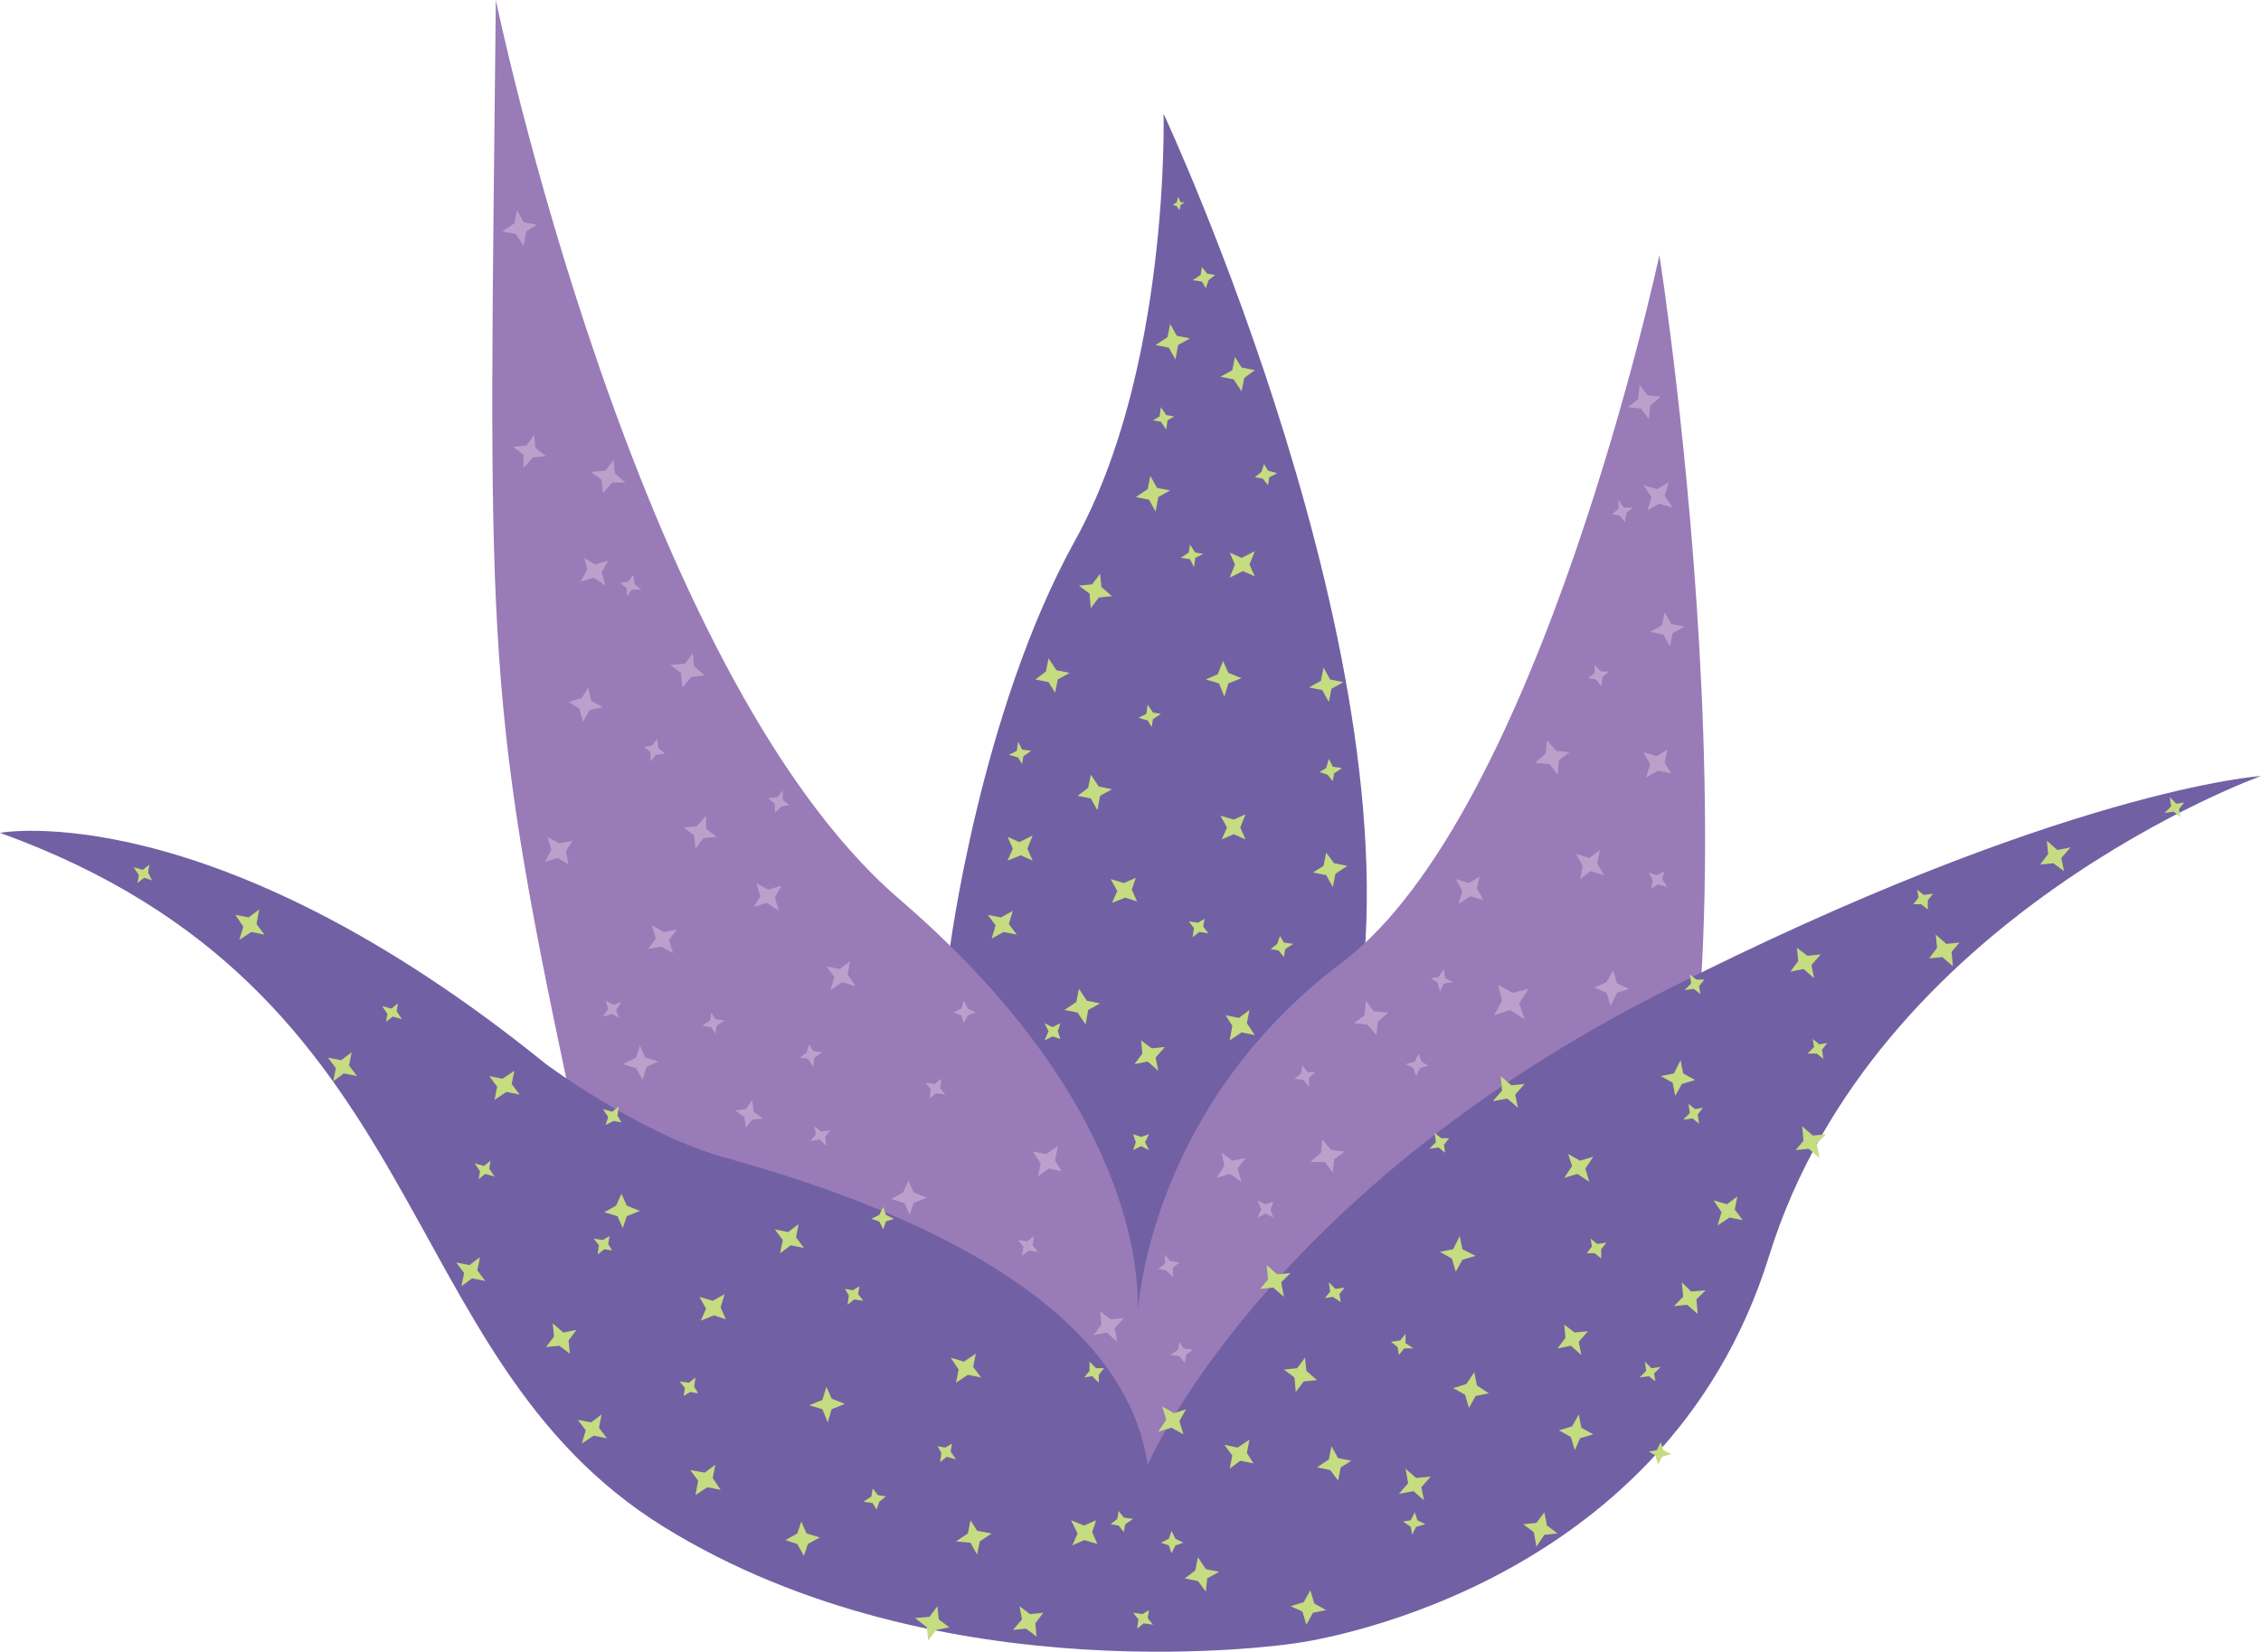 <svg id="Layer_1" data-name="Layer 1" xmlns="http://www.w3.org/2000/svg" width="171" height="125" viewBox="0 0 171 125">
  <defs>
    <style>
      .cls-1 {
        fill: #7260a4;
      }

      .cls-2 {
        fill: #997bb7;
      }

      .cls-3 {
        fill: #c5dc80;
      }

      .cls-4 {
        fill: #bca0cb;
      }
    </style>
  </defs>
  <title>succulent-purple-agave</title>
  <g>
    <path class="cls-1" d="M3969.8,192.7s2.3-18.1,9.5-31.1,6.7-32.3,6.7-32.3,19.7,42.2,14.5,68.9c-3.3,17.1-16.4,22.3-16.4,22.3Z" transform="translate(-3898 -120.7)"/>
    <path class="cls-2" d="M3935.5,120.7s10.5,50.8,30.5,68,18,31.8,18,31.8,0.5-15.7,15.5-27,24-53.5,24-53.5,9.5,60.5-3,82-47.5,15.3-47.5,15.3-25.5-3.7-32-34.2S3935,168.7,3935.5,120.7Z" transform="translate(-3898 -120.7)"/>
    <path class="cls-1" d="M3898,183.7s16-3,41.3,17.5c0,0,7,5.2,13.3,7s30,8.3,32.2,23.3c0,0,8.8-20.5,39-35.8s45.2-16.3,45.2-16.3-29.2,10.5-37.2,36.3S3996,245,3996,245s-26.8,4.2-47.8-8.8S3931.2,195.7,3898,183.7Z" transform="translate(-3898 -120.7)"/>
    <polygon class="cls-3" points="19.6 68.8 19.4 69.9 20 70.7 19 70.5 18.1 71.1 18.4 70.1 17.8 69.2 18.8 69.4 19.6 68.8"/>
    <polygon class="cls-3" points="26.6 79.6 26.4 80.6 27 81.4 26 81.2 25.2 81.8 25.4 80.8 24.8 80 25.8 80.2 26.6 79.6"/>
    <polygon class="cls-3" points="38.9 81 38.7 82 39.3 82.8 38.3 82.6 37.4 83.2 37.6 82.2 37 81.4 38 81.6 38.9 81"/>
    <polygon class="cls-3" points="36.3 95.1 36.1 96.1 36.7 96.9 35.7 96.7 34.9 97.3 35.1 96.3 34.5 95.5 35.5 95.7 36.3 95.1"/>
    <polygon class="cls-3" points="47 90.3 47.4 91.2 48.4 91.6 47.4 92 47.1 92.9 46.7 92 45.7 91.7 46.6 91.2 47 90.3"/>
    <polygon class="cls-3" points="62.5 104.9 62.9 105.8 63.9 106.2 62.9 106.6 62.6 107.6 62.2 106.6 61.2 106.3 62.2 105.9 62.5 104.9"/>
    <polygon class="cls-3" points="46.1 93.5 46 94.1 46.3 94.6 45.7 94.5 45.2 94.9 45.3 94.2 44.9 93.7 45.6 93.8 46.1 93.5"/>
    <polygon class="cls-3" points="43.6 100.6 43 101.4 43.1 102.4 42.3 101.8 41.3 101.9 41.9 101.1 41.8 100.1 42.6 100.8 43.6 100.6"/>
    <polygon class="cls-3" points="60.4 92.6 60.2 93.6 60.8 94.4 59.8 94.2 59 94.8 59.2 93.8 58.6 93 59.6 93.2 60.4 92.6"/>
    <polygon class="cls-3" points="54.9 99.8 54 99.5 53 99.9 53.4 99 52.9 98.1 53.9 98.4 54.8 97.9 54.5 98.9 54.9 99.8"/>
    <polygon class="cls-3" points="54.1 110.8 53.9 111.8 54.5 112.7 53.5 112.5 52.6 113.1 52.8 112 52.2 111.2 53.3 111.4 54.1 110.8"/>
    <polygon class="cls-3" points="45.5 107 45.3 108 45.9 108.8 44.9 108.6 44 109.2 44.3 108.2 43.7 107.4 44.7 107.6 45.5 107"/>
    <polygon class="cls-3" points="52.6 104.2 52.5 104.9 52.8 105.4 52.2 105.3 51.7 105.6 51.8 105 51.4 104.5 52.1 104.6 52.6 104.2"/>
    <polygon class="cls-3" points="81.1 116.9 81.5 116 81 115 82 115.4 82.9 115 82.6 115.9 83 116.8 82 116.5 81.1 116.9"/>
    <polygon class="cls-3" points="84 115.3 84.5 114.9 84.6 114.3 85 114.8 85.7 114.9 85.1 115.3 85 115.9 84.6 115.4 84 115.3"/>
    <polygon class="cls-3" points="69.2 122.4 70.3 122.3 70.9 121.5 71 122.5 71.8 123.1 70.8 123.3 70.2 124.1 70.1 123.1 69.2 122.4"/>
    <polygon class="cls-3" points="89.6 119.4 90.4 118.8 90.6 117.8 91.2 118.7 92.2 118.9 91.3 119.4 91.2 120.4 90.6 119.6 89.6 119.4"/>
    <polygon class="cls-3" points="60.6 115.1 61 116 62 116.3 61.1 116.8 60.8 117.7 60.3 116.8 59.4 116.5 60.3 116 60.6 115.1"/>
    <polygon class="cls-3" points="72.3 116.6 73.2 116 73.4 115 73.9 115.8 75 116 74.1 116.6 73.9 117.6 73.4 116.7 72.3 116.6"/>
    <polygon class="cls-3" points="65.3 113.6 65.9 113.2 66 112.6 66.4 113.1 67 113.2 66.5 113.6 66.3 114.2 66 113.7 65.3 113.6"/>
    <polygon class="cls-3" points="46.8 83.7 46.7 84.4 47 84.9 46.4 84.8 45.8 85.1 46 84.5 45.6 83.9 46.3 84.1 46.8 83.7"/>
    <polygon class="cls-3" points="66.8 91.3 67 91.9 67.6 92.2 67 92.4 66.8 93 66.5 92.4 65.9 92.2 66.5 91.9 66.8 91.3"/>
    <polygon class="cls-3" points="82.4 103 82.9 103.5 83.5 103.5 83.1 104 83.1 104.6 82.6 104.1 82 104.2 82.4 103.7 82.4 103"/>
    <polygon class="cls-3" points="37.1 87.8 37 88.4 37.4 89 36.7 88.8 36.2 89.2 36.3 88.6 35.9 88 36.6 88.2 37.1 87.8"/>
    <polygon class="cls-3" points="30.1 75.9 30 76.5 30.4 77.1 29.7 76.9 29.2 77.3 29.3 76.7 28.9 76.1 29.6 76.3 30.1 75.9"/>
    <polygon class="cls-3" points="73.8 102.4 73.6 103.4 74.2 104.2 73.2 104 72.3 104.6 72.5 103.6 71.9 102.7 72.9 103 73.8 102.4"/>
    <polygon class="cls-3" points="78.9 122 78.3 122.8 78.4 123.8 77.6 123.2 76.6 123.3 77.3 122.5 77.1 121.5 77.9 122.1 78.9 122"/>
    <polygon class="cls-3" points="72 109.2 71.9 109.8 72.3 110.4 71.6 110.2 71.1 110.6 71.2 109.9 70.9 109.4 71.5 109.5 72 109.2"/>
    <polygon class="cls-3" points="65 97.3 64.9 97.9 65.3 98.4 64.6 98.3 64.1 98.7 64.2 98 63.9 97.5 64.5 97.6 65 97.3"/>
    <polygon class="cls-4" points="68.7 89.3 69.1 90.2 70.1 90.6 69.1 91 68.8 91.9 68.4 91 67.4 90.7 68.3 90.2 68.7 89.3"/>
    <polygon class="cls-4" points="64.3 72.7 64.1 73.7 64.7 74.6 63.7 74.3 62.8 74.9 63.1 73.9 62.5 73.1 63.5 73.3 64.3 72.7"/>
    <polygon class="cls-4" points="55.6 84 56.4 83.9 56.9 83.2 57 84.1 57.7 84.6 56.9 84.7 56.4 85.3 56.3 84.5 55.6 84"/>
    <polygon class="cls-4" points="48.4 79.1 48.8 80 49.8 80.3 48.9 80.7 48.6 81.7 48.1 80.8 47.1 80.5 48.1 80 48.4 79.1"/>
    <polygon class="cls-4" points="60.5 80 61 79.6 61.2 79 61.5 79.5 62.2 79.6 61.6 80 61.5 80.7 61.1 80.1 60.5 80"/>
    <polygon class="cls-4" points="53.1 77.6 53.7 77.2 53.8 76.6 54.1 77.1 54.8 77.2 54.2 77.6 54.1 78.2 53.8 77.7 53.1 77.6"/>
    <polygon class="cls-4" points="72.9 75.7 73.2 76.3 73.8 76.6 73.2 76.8 72.9 77.4 72.7 76.8 72.1 76.6 72.7 76.3 72.9 75.7"/>
    <polygon class="cls-4" points="80 86.7 79.8 87.8 80.3 88.6 79.3 88.4 78.5 89 78.7 88 78.1 87.1 79.1 87.3 80 86.7"/>
    <polygon class="cls-4" points="62.8 85.5 62.4 86 62.5 86.7 62 86.2 61.3 86.3 61.7 85.8 61.6 85.2 62.1 85.6 62.8 85.5"/>
    <polygon class="cls-4" points="78.2 93.5 78.1 94.2 78.5 94.7 77.8 94.6 77.3 95 77.4 94.3 77 93.8 77.7 93.9 78.2 93.5"/>
    <polygon class="cls-4" points="71.2 81.6 71.1 82.3 71.5 82.8 70.8 82.7 70.3 83.1 70.4 82.4 70 81.9 70.7 82 71.2 81.6"/>
    <polygon class="cls-3" points="88.6 115.8 88.9 116.4 89.5 116.7 88.9 116.9 88.6 117.5 88.4 116.9 87.8 116.7 88.4 116.4 88.6 115.8"/>
    <polygon class="cls-3" points="86.9 121.8 86.8 122.4 87.2 122.9 86.5 122.8 86 123.2 86.1 122.5 85.7 122 86.4 122.1 86.9 121.8"/>
    <polygon class="cls-3" points="99.1 120.3 99.4 121.3 100.3 121.8 99.3 122 98.8 122.9 98.5 121.9 97.6 121.5 98.6 121.2 99.1 120.3"/>
    <polygon class="cls-3" points="106.3 111.1 107.1 111.8 108.2 111.7 107.5 112.5 107.7 113.5 106.9 112.8 105.8 113 106.5 112.2 106.3 111.1"/>
    <polygon class="cls-3" points="107 114.4 107.2 115 107.8 115.3 107.1 115.5 106.8 116.1 106.7 115.5 106.1 115.1 106.7 115 107 114.4"/>
    <polygon class="cls-3" points="119.4 107 119.6 108 120.5 108.5 119.5 108.8 119.1 109.7 118.8 108.7 117.9 108.2 118.9 107.9 119.4 107"/>
    <polygon class="cls-3" points="117.8 116 116.8 116.1 116.2 117 116 115.9 115.2 115.3 116.2 115.2 116.8 114.4 117 115.4 117.8 116"/>
    <polygon class="cls-3" points="124.4 103 124.9 103.5 125.6 103.4 125.1 103.9 125.2 104.5 124.7 104.1 124 104.2 124.5 103.7 124.4 103"/>
    <polygon class="cls-3" points="125.6 109.1 125.8 109.7 126.4 110 125.7 110.2 125.4 110.8 125.2 110.1 124.7 109.8 125.3 109.7 125.6 109.1"/>
    <polygon class="cls-3" points="11.3 65.4 11.2 66 11.5 66.6 10.9 66.4 10.4 66.8 10.5 66.2 10.1 65.6 10.8 65.8 11.3 65.4"/>
    <polygon class="cls-3" points="154.8 63.6 154.9 64.6 154.3 65.4 155.3 65.3 156.1 65.9 155.9 64.9 156.6 64.1 155.6 64.3 154.8 63.6"/>
    <polygon class="cls-3" points="146.4 70.7 146.5 71.7 145.9 72.5 146.9 72.4 147.7 73.1 147.6 72 148.2 71.3 147.2 71.4 146.4 70.7"/>
    <polygon class="cls-3" points="135.9 71.7 136 72.7 135.4 73.5 136.4 73.3 137.2 74 137 73 137.7 72.2 136.7 72.3 135.9 71.7"/>
    <polygon class="cls-3" points="136.3 85.2 136.4 86.3 135.8 87 136.8 86.9 137.6 87.6 137.4 86.5 138.1 85.8 137.1 85.9 136.3 85.2"/>
    <polygon class="cls-3" points="127.1 80.2 126.6 81.2 125.6 81.4 126.5 81.9 126.7 82.9 127.2 82 128.2 81.7 127.3 81.2 127.1 80.2"/>
    <polygon class="cls-3" points="110.4 93.5 109.9 94.5 108.9 94.7 109.8 95.2 110.1 96.2 110.6 95.3 111.6 95 110.6 94.5 110.4 93.5"/>
    <polygon class="cls-3" points="127.7 83.5 127.8 84.2 127.3 84.7 128 84.6 128.5 85 128.4 84.3 128.8 83.8 128.2 83.9 127.7 83.5"/>
    <polygon class="cls-3" points="129.6 90.8 130.2 91.7 129.9 92.7 130.8 92.1 131.8 92.3 131.2 91.5 131.4 90.5 130.6 91.1 129.6 90.8"/>
    <polygon class="cls-3" points="113.5 81.4 113.6 82.5 112.9 83.3 114 83.1 114.8 83.8 114.6 82.8 115.3 82 114.3 82.1 113.5 81.4"/>
    <polygon class="cls-3" points="118.3 89.1 119.3 88.8 120.2 89.4 119.9 88.4 120.5 87.5 119.5 87.8 118.6 87.3 118.9 88.2 118.3 89.1"/>
    <polygon class="cls-3" points="118.3 100.2 118.4 101.2 117.8 102 118.8 101.8 119.6 102.5 119.4 101.5 120.1 100.7 119.1 100.8 118.3 100.2"/>
    <polygon class="cls-3" points="127.2 97 127.3 98.1 126.6 98.8 127.6 98.7 128.4 99.4 128.3 98.3 129 97.6 127.9 97.7 127.2 97"/>
    <polygon class="cls-3" points="120.3 93.7 120.4 94.3 120 94.8 120.6 94.8 121.1 95.2 121.1 94.5 121.5 94 120.8 94.1 120.3 93.7"/>
    <polygon class="cls-3" points="89.5 108.5 89.2 107.5 89.7 106.6 88.8 106.9 87.9 106.4 88.2 107.4 87.6 108.3 88.6 108 89.5 108.5"/>
    <polygon class="cls-3" points="102.2 110.5 101.2 110.3 100.7 109.4 100.5 110.4 99.6 111 100.6 111.2 101.2 112 101.4 111 102.2 110.5"/>
    <polygon class="cls-3" points="111.5 103.8 110.9 104.7 109.9 105 110.8 105.5 111.1 106.5 111.6 105.6 112.6 105.4 111.7 104.8 111.5 103.8"/>
    <polygon class="cls-4" points="57.2 66.8 58.1 67.3 59.1 67 58.6 67.9 58.9 68.9 58 68.3 57 68.6 57.5 67.8 57.2 66.8"/>
    <polygon class="cls-4" points="85 99.7 84.3 100.5 84.5 101.5 83.7 100.8 82.7 101 83.3 100.2 83.2 99.2 84 99.8 85 99.7"/>
    <polygon class="cls-4" points="58.1 60.4 58.8 60.3 59.2 59.8 59.2 60.5 59.7 60.9 59.1 61 58.6 61.5 58.6 60.8 58.1 60.4"/>
    <polygon class="cls-4" points="45.8 75.7 46.4 76 47 75.8 46.6 76.4 46.8 77 46.3 76.7 45.6 76.9 46 76.3 45.8 75.7"/>
    <polygon class="cls-4" points="44.7 35.7 45.5 36.3 45.6 37.3 46.3 36.5 47.3 36.5 46.5 35.8 46.4 34.8 45.8 35.6 44.7 35.7"/>
    <polygon class="cls-4" points="44.2 42.2 44.4 43.1 43.9 44 44.9 43.7 45.8 44.3 45.5 43.3 46 42.4 45 42.7 44.2 42.2"/>
    <polygon class="cls-4" points="41.4 63.3 41.7 64.3 41.2 65.2 42.2 64.9 43 65.4 42.8 64.4 43.3 63.6 42.3 63.8 41.4 63.3"/>
    <polygon class="cls-4" points="46.9 44.1 47.4 44.5 47.4 45.1 47.8 44.6 48.5 44.6 48 44.2 47.9 43.5 47.5 44 46.9 44.1"/>
    <polygon class="cls-4" points="38 17.5 39 17.7 39.6 18.6 39.8 17.5 40.6 17 39.6 16.8 39.1 15.9 38.9 16.9 38 17.5"/>
    <polygon class="cls-4" points="38.8 33.8 39.6 34.4 39.6 35.4 40.3 34.6 41.3 34.5 40.5 33.9 40.4 32.9 39.8 33.7 38.8 33.8"/>
    <polygon class="cls-4" points="44.1 54.6 44.6 53.7 45.6 53.5 44.7 53 44.5 52 44 52.8 43 53.1 43.8 53.6 44.1 54.6"/>
    <polygon class="cls-4" points="51.7 62.6 52.5 63.2 52.6 64.2 53.2 63.4 54.2 63.3 53.4 62.7 53.4 61.7 52.7 62.5 51.7 62.6"/>
    <polygon class="cls-4" points="50.7 50.3 51.5 50.9 51.6 52 52.3 51.2 53.3 51.1 52.5 50.4 52.4 49.4 51.8 50.2 50.7 50.3"/>
    <polygon class="cls-4" points="48.7 56.5 49.2 56.9 49.2 57.6 49.6 57.1 50.3 57 49.8 56.6 49.7 55.9 49.3 56.4 48.7 56.5"/>
    <polygon class="cls-4" points="49.3 70 49.6 71 49 71.8 50 71.6 50.9 72.1 50.6 71.1 51.2 70.3 50.2 70.5 49.3 70"/>
    <polygon class="cls-4" points="92.4 87.2 92.6 88.2 92 89.1 93 88.8 93.9 89.4 93.6 88.4 94.2 87.6 93.2 87.8 92.4 87.2"/>
    <polygon class="cls-4" points="122 73.4 121.5 74.3 120.6 74.7 121.5 75.1 121.8 76.1 122.3 75.1 123.2 74.8 122.3 74.4 122 73.4"/>
    <polygon class="cls-4" points="109.9 74.3 109.3 74 109.2 73.3 108.8 73.9 108.2 74 108.7 74.3 108.9 75 109.2 74.4 109.9 74.3"/>
    <polygon class="cls-4" points="115.6 74.8 114.4 75.1 113.3 74.5 113.6 75.7 113 76.8 114.2 76.4 115.3 77.1 114.9 75.9 115.6 74.8"/>
    <polygon class="cls-4" points="111.9 66.3 111.1 66.8 110.1 66.5 110.6 67.4 110.3 68.4 111.2 67.8 112.2 68.1 111.7 67.2 111.9 66.3"/>
    <polygon class="cls-4" points="99.5 81.1 98.9 81.1 98.5 80.6 98.4 81.2 97.9 81.6 98.6 81.7 99 82.2 99 81.5 99.5 81.1"/>
    <polygon class="cls-4" points="125.9 65.9 125.3 66.2 124.7 66 125 66.6 124.9 67.2 125.4 66.9 126.1 67.1 125.7 66.5 125.9 65.9"/>
    <polygon class="cls-4" points="125.6 30 124.8 30.7 124.7 31.7 124.1 30.9 123.1 30.8 123.9 30.2 124 29.1 124.6 29.9 125.6 30"/>
    <polygon class="cls-4" points="126.2 36.5 125.9 37.5 126.5 38.4 125.5 38.1 124.6 38.6 124.9 37.6 124.3 36.7 125.3 37 126.2 36.5"/>
    <polygon class="cls-4" points="126.1 56.7 125.9 57.7 126.4 58.5 125.4 58.3 124.5 58.8 124.8 57.8 124.3 56.9 125.3 57.2 126.1 56.7"/>
    <polygon class="cls-4" points="123.5 38.4 123 38.8 122.9 39.5 122.5 39 121.9 38.9 122.4 38.5 122.4 37.8 122.8 38.4 123.5 38.4"/>
    <polygon class="cls-4" points="105 76.6 104.2 77.3 104.1 78.3 103.4 77.5 102.4 77.4 103.2 76.8 103.3 75.7 103.9 76.5 105 76.6"/>
    <polygon class="cls-4" points="126.3 48.9 125.8 48 124.8 47.8 125.7 47.3 125.9 46.3 126.4 47.2 127.4 47.4 126.5 47.9 126.3 48.9"/>
    <polygon class="cls-4" points="118.7 56.9 117.9 57.5 117.8 58.6 117.2 57.8 116.1 57.7 116.9 57 117 56 117.7 56.8 118.7 56.9"/>
    <polygon class="cls-4" points="101.7 87.1 100.9 87.7 100.8 88.7 100.2 87.9 99.1 87.9 99.9 87.2 100 86.2 100.7 87 101.7 87.1"/>
    <polygon class="cls-4" points="121.7 50.8 121.2 51.2 121.1 51.9 120.7 51.4 120.1 51.3 120.6 50.9 120.6 50.3 121.1 50.8 121.7 50.8"/>
    <polygon class="cls-4" points="121 64.3 120.8 65.3 121.3 66.2 120.3 65.9 119.5 66.5 119.7 65.5 119.2 64.6 120.2 64.9 121 64.3"/>
    <polygon class="cls-3" points="99.6 104.4 98.8 103.7 98.7 102.7 98.1 103.5 97.1 103.6 97.9 104.2 98 105.3 98.6 104.5 99.6 104.4"/>
    <polygon class="cls-3" points="106.9 102 106.3 101.6 106.3 100.9 105.9 101.4 105.2 101.5 105.7 101.9 105.8 102.5 106.2 102 106.9 102"/>
    <polygon class="cls-3" points="127.8 73.7 127.9 74.4 127.4 74.9 128.1 74.8 128.6 75.2 128.5 74.6 128.9 74.1 128.3 74.1 127.8 73.7"/>
    <polygon class="cls-4" points="107.3 79.7 107 80.3 106.3 80.5 106.9 80.8 107.1 81.4 107.4 80.8 108 80.6 107.5 80.3 107.3 79.7"/>
    <polygon class="cls-4" points="88.5 102.5 89.2 102.6 89.6 103.1 89.7 102.5 90.2 102.1 89.5 102 89.2 101.5 89.1 102.1 88.5 102.5"/>
    <polygon class="cls-4" points="95.1 92.1 95.7 91.8 96.3 92.1 96.1 91.5 96.3 90.9 95.7 91.1 95.1 90.8 95.4 91.5 95.1 92.1"/>
    <polygon class="cls-4" points="88.7 96.6 88.7 95.9 89.2 95.5 88.5 95.4 88.1 94.9 88.1 95.6 87.6 96 88.2 96.1 88.7 96.6"/>
    <polygon class="cls-3" points="137.1 78.6 137.2 79.2 136.7 79.7 137.4 79.7 137.9 80.1 137.8 79.4 138.2 78.9 137.6 79 137.1 78.6"/>
    <polygon class="cls-3" points="145 67.3 145.1 67.9 144.7 68.4 145.3 68.4 145.8 68.8 145.8 68.1 146.2 67.6 145.5 67.7 145 67.3"/>
    <polygon class="cls-3" points="95.8 95.7 95.9 96.8 95.3 97.5 96.3 97.4 97.1 98.1 96.9 97 97.6 96.3 96.6 96.4 95.8 95.7"/>
    <polygon class="cls-3" points="92.6 109.3 93.2 110.1 93 111.1 93.8 110.5 94.8 110.7 94.3 109.9 94.5 108.9 93.6 109.5 92.6 109.3"/>
    <polygon class="cls-3" points="100.5 97 100.6 97.7 100.2 98.2 100.8 98.1 101.4 98.5 101.3 97.9 101.7 97.4 101 97.5 100.5 97"/>
    <polygon class="cls-3" points="108.5 85.7 108.6 86.4 108.1 86.9 108.8 86.8 109.3 87.2 109.2 86.6 109.6 86.1 109 86.1 108.5 85.7"/>
    <polygon class="cls-3" points="164.1 60.3 164.2 61 163.7 61.5 164.4 61.4 164.9 61.8 164.8 61.2 165.2 60.7 164.6 60.8 164.1 60.3"/>
    <g>
      <polygon class="cls-3" points="83.2 75.9 82.2 75.7 81.6 74.8 81.4 75.8 80.5 76.4 81.5 76.6 82.1 77.5 82.3 76.4 83.2 75.9"/>
      <polygon class="cls-3" points="80.2 77.4 79.6 77.7 79 77.4 79.3 78 79 78.7 79.6 78.4 80.2 78.6 80 78 80.2 77.4"/>
      <polygon class="cls-3" points="78.1 63.2 77.1 63.7 76.2 63.3 76.6 64.2 76.2 65.1 77.2 64.7 78.1 65.1 77.7 64.2 78.1 63.2"/>
      <polygon class="cls-3" points="74.7 69.2 75.3 70 75 71 75.9 70.5 76.9 70.7 76.3 69.9 76.6 68.9 75.7 69.4 74.7 69.2"/>
      <polygon class="cls-3" points="78 56.8 77.3 56.7 77 56.1 76.9 56.8 76.3 57.1 77 57.3 77.3 57.8 77.4 57.2 78 56.8"/>
      <polygon class="cls-3" points="86.9 85.8 86.3 86 85.7 85.8 85.9 86.4 85.7 87 86.3 86.7 86.9 87 86.6 86.4 86.9 85.8"/>
      <polygon class="cls-3" points="89.6 15.3 89.3 15.5 89.2 15.9 89 15.6 88.7 15.5 89 15.3 89.1 14.9 89.3 15.3 89.6 15.3"/>
      <polygon class="cls-3" points="90 25.6 89.1 26.1 88.9 27.2 88.4 26.3 87.4 26.1 88.3 25.5 88.5 24.5 89 25.4 90 25.6"/>
      <polygon class="cls-3" points="94.9 28 94.1 28.6 93.9 29.6 93.3 28.7 92.3 28.5 93.2 28 93.4 27 93.9 27.8 94.9 28"/>
      <polygon class="cls-3" points="88.5 37.1 87.6 37.6 87.4 38.7 86.9 37.8 85.9 37.6 86.8 37 87 36 87.5 36.9 88.5 37.1"/>
      <polygon class="cls-3" points="94.9 41.7 94.5 42.7 94.9 43.6 94 43.2 93 43.7 93.4 42.7 93 41.8 93.9 42.2 94.9 41.7"/>
      <polygon class="cls-3" points="94.2 61.6 93.8 62.6 94.2 63.5 93.3 63.1 92.4 63.5 92.8 62.6 92.3 61.7 93.3 62 94.2 61.6"/>
      <polygon class="cls-3" points="91 41.9 90.4 42.2 90.3 42.9 90 42.3 89.3 42.2 89.9 41.8 90 41.2 90.4 41.8 91 41.9"/>
      <polygon class="cls-3" points="84.1 45.1 83.1 45.2 82.5 46 82.4 44.9 81.6 44.3 82.6 44.2 83.2 43.4 83.3 44.4 84.1 45.1"/>
      <polygon class="cls-3" points="101.6 51.6 100.7 52.1 100.5 53.1 100 52.2 99 52 99.9 51.5 100.1 50.5 100.6 51.4 101.6 51.6"/>
      <polygon class="cls-3" points="92.6 52.7 92.2 51.7 91.2 51.4 92.1 51 92.5 50 92.9 50.9 93.9 51.3 92.9 51.7 92.6 52.7"/>
      <polygon class="cls-3" points="84.1 59.7 83.2 60.2 83 61.3 82.5 60.4 81.5 60.2 82.3 59.6 82.5 58.6 83.1 59.5 84.1 59.7"/>
      <polygon class="cls-3" points="80.9 50.9 80 51.4 79.8 52.4 79.3 51.6 78.3 51.4 79.1 50.8 79.3 49.8 79.9 50.7 80.9 50.9"/>
      <polygon class="cls-3" points="87.8 54 87.2 54.4 87.1 55 86.8 54.5 86.1 54.3 86.7 54 86.8 53.3 87.2 53.9 87.8 54"/>
      <polygon class="cls-3" points="86.3 78.7 87.1 79.3 88.1 79.2 87.4 80 87.6 81 86.8 80.3 85.8 80.5 86.4 79.7 86.3 78.7"/>
      <polygon class="cls-3" points="85.9 66.4 85.6 67.3 86 68.2 85.1 67.9 84.1 68.3 84.5 67.4 84 66.5 85 66.8 85.9 66.4"/>
      <polygon class="cls-3" points="92.7 76.8 93.7 77 94.5 76.4 94.3 77.4 94.9 78.3 93.9 78.1 93 78.7 93.2 77.6 92.7 76.8"/>
      <polygon class="cls-3" points="89.9 69.7 90.6 69.8 91.1 69.5 91 70.1 91.4 70.6 90.7 70.5 90.2 70.9 90.3 70.2 89.9 69.7"/>
      <polygon class="cls-3" points="96.6 35.8 96 36.1 95.9 36.7 95.5 36.2 94.9 36.1 95.4 35.7 95.6 35.1 95.9 35.6 96.6 35.8"/>
      <polygon class="cls-3" points="88.8 31.5 88.3 31.8 88.2 32.5 87.8 31.9 87.2 31.8 87.7 31.5 87.8 30.8 88.2 31.4 88.8 31.5"/>
      <polygon class="cls-3" points="91.9 20.8 91.4 21.2 91.2 21.8 90.9 21.3 90.2 21.2 90.8 20.8 90.9 20.2 91.3 20.7 91.9 20.8"/>
      <polygon class="cls-3" points="101.9 65.5 101 66.1 100.8 67.1 100.3 66.2 99.3 66 100.1 65.5 100.3 64.5 100.9 65.3 101.9 65.5"/>
      <polygon class="cls-3" points="97.8 71.4 97.2 71.8 97.1 72.4 96.7 71.9 96.1 71.8 96.6 71.4 96.8 70.8 97.1 71.3 97.8 71.4"/>
      <polygon class="cls-3" points="101.5 58.1 100.9 58.5 100.8 59.1 100.4 58.6 99.8 58.4 100.3 58.1 100.5 57.4 100.8 58 101.5 58.1"/>
    </g>
  </g>
</svg>

